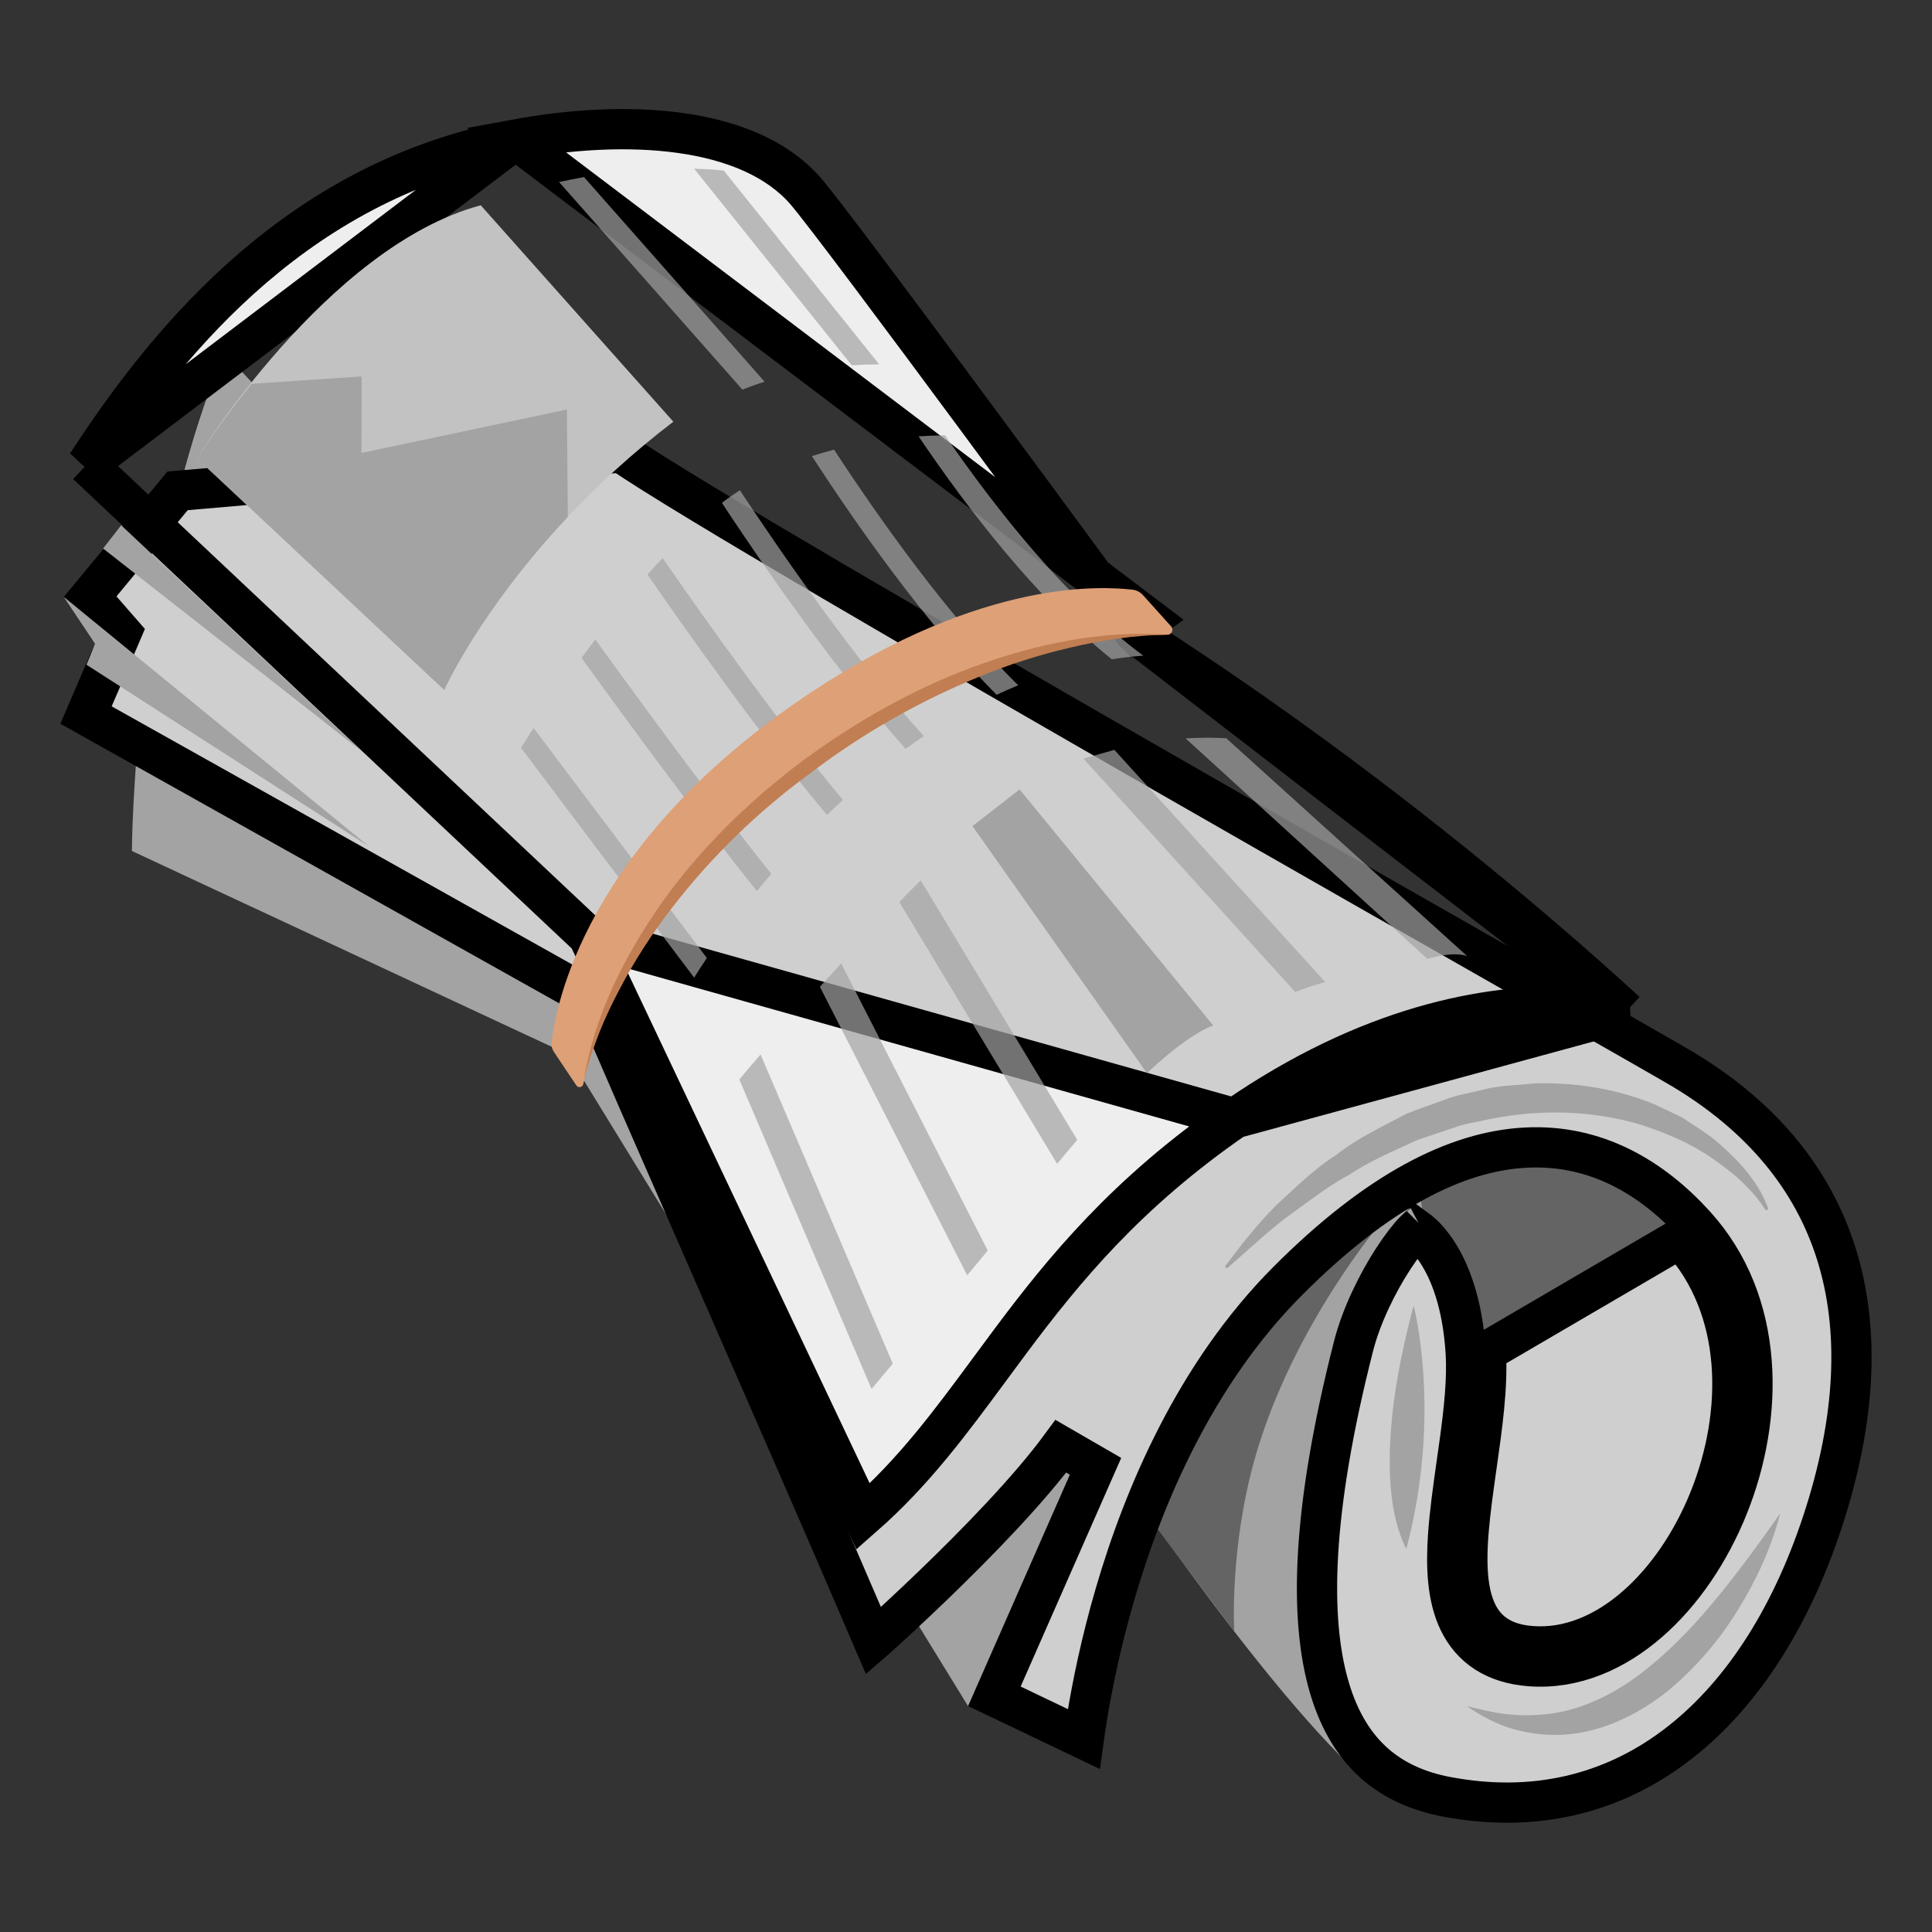 <svg width="48" height="48" viewBox="0 0 48 48" fill="none" xmlns="http://www.w3.org/2000/svg">
<rect x="0" y="0" width="48" height="48" fill="#333333" stroke="none"/>
<g id="noto:rolled-up-newspaper">
<path id="Vector" d="M33.562 43.886C30.772 41.194 26.764 35.036 26.764 35.036C26.764 35.036 35.006 27.431 35.557 27.36C36.109 27.289 45.439 32.197 45.439 32.197C45.439 32.197 43.916 41.741 41.325 43.38C38.726 45.019 33.562 43.886 33.562 43.886Z" fill="#A3A3A3"/>
<path id="Vector_2" d="M34.328 30.349C34.328 30.349 32.119 32.947 31.189 36.191C30.54 38.453 30.664 40.53 30.664 40.53L27.832 36.75L29.921 33.724L34.328 30.349Z" fill="#646464"/>
<path id="Vector_3" d="M5.569 8.764C3.304 14.186 3.277 21.142 3.277 21.142L14.107 26.194L24.052 42.39C24.052 42.39 28.192 36.375 29.186 34.042L5.569 8.764Z" fill="#A3A3A3"/>
<path id="Vector_4" d="M35.843 33.409L42.128 41.921C42.128 41.921 48.071 33.041 42.375 29.156C41.093 28.282 35.67 27.341 34.961 27.574L35.843 33.409Z" fill="#646464"/>
<path id="Vector_5" d="M41.821 26.573L41.821 26.573C43.779 27.752 45.044 29.299 45.625 31.157C46.209 33.022 46.122 35.253 45.275 37.82C44.456 40.301 43.187 42.211 41.602 43.395C40.029 44.571 38.116 45.053 35.936 44.64C35.238 44.507 34.641 44.242 34.16 43.82C33.68 43.399 33.288 42.798 33.034 41.949C32.52 40.23 32.586 37.533 33.627 33.45L33.627 33.45C33.82 32.691 34.219 31.883 34.615 31.273C34.813 30.969 34.999 30.73 35.145 30.58C35.16 30.564 35.175 30.549 35.189 30.536C35.211 30.552 35.236 30.57 35.263 30.593C35.388 30.696 35.545 30.86 35.703 31.101C36.018 31.581 36.342 32.376 36.416 33.619L36.416 33.619C36.455 34.267 36.375 35.019 36.266 35.819C36.242 35.994 36.217 36.172 36.191 36.351C36.103 36.971 36.013 37.605 35.975 38.185C35.927 38.924 35.954 39.679 36.241 40.278C36.39 40.589 36.61 40.86 36.92 41.059C37.228 41.256 37.596 41.365 38.018 41.396C39.11 41.477 40.126 41.023 40.962 40.297C41.798 39.572 42.482 38.553 42.934 37.427C43.83 35.195 43.87 32.367 42.111 30.432C41.049 29.264 39.657 28.422 37.908 28.512C36.179 28.6 34.22 29.595 31.997 31.822L31.997 31.822C29.701 34.124 28.417 37.161 27.707 39.59C27.35 40.809 27.135 41.886 27.008 42.66C26.975 42.863 26.948 43.046 26.926 43.205L24.705 42.144L27.218 36.43L26.357 35.932C25.558 37.019 24.274 38.337 23.172 39.398C22.624 39.925 22.128 40.382 21.768 40.708C21.746 40.728 21.725 40.748 21.704 40.766C20.566 38.109 18.948 34.413 17.558 31.236C16.283 28.325 15.2 25.851 14.854 25.016L14.788 24.856L14.637 24.771L2.137 17.765L2.893 16.008L3.017 15.718L2.81 15.481L2.238 14.826L4.411 12.195L15.432 11.242C17.076 12.366 23.215 15.928 29.133 19.322C32.345 21.165 35.5 22.963 37.867 24.311C40.031 25.544 41.535 26.401 41.821 26.573ZM35.304 30.443C35.303 30.444 35.299 30.446 35.291 30.45C35.3 30.445 35.304 30.443 35.304 30.443ZM36.684 36.434C36.824 35.453 36.967 34.451 36.915 33.589L41.741 30.769C44.906 34.249 41.749 41.171 38.055 40.898C36.07 40.752 36.369 38.648 36.684 36.434Z" fill="#CFCFCF" stroke="black"/>
<path id="Vector_6" d="M35.122 32.438C35.122 32.438 35.835 35.123 34.939 38.483C34.474 37.575 34.485 36.296 34.579 35.28C34.702 33.915 35.122 32.438 35.122 32.438ZM36.446 42.39C36.87 42.491 37.279 42.593 37.691 42.608C38.1 42.63 38.501 42.596 38.887 42.51C39.656 42.319 40.357 41.925 40.98 41.407C41.61 40.901 42.172 40.29 42.701 39.645C43.23 38.996 43.729 38.314 44.227 37.601C44.014 38.445 43.642 39.244 43.185 39.986C42.723 40.745 42.141 41.422 41.46 41.992C40.762 42.555 39.911 42.994 38.985 43.087C38.524 43.133 38.062 43.084 37.631 42.968C37.196 42.847 36.802 42.638 36.446 42.39Z" fill="#A3A3A3"/>
<path id="Vector_7" d="M28.568 15.39C28.164 15.685 28.164 15.685 28.164 15.685L28.164 15.685L28.163 15.684L28.159 15.678L28.143 15.657L28.082 15.573L27.847 15.252C27.644 14.976 27.354 14.581 27.003 14.103C26.3 13.147 25.355 11.863 24.384 10.549C22.429 7.905 20.4 5.185 19.999 4.729L19.999 4.729C19.302 3.939 18.21 3.486 16.905 3.304C15.606 3.122 14.152 3.217 12.811 3.465L28.568 15.39ZM28.568 15.39L28.164 15.685M28.568 15.39L28.164 15.685M28.164 15.685L28.219 15.76M28.164 15.685L28.219 15.76M28.219 15.76L28.297 15.811M28.219 15.76L28.297 15.811M28.297 15.811C32.32 18.396 35.72 21.082 38.114 23.123C39.03 23.903 39.798 24.588 40.397 25.137M28.297 15.811L40.397 25.137M14.617 23.266L14.657 23.351L21.445 37.678C22.702 36.575 23.604 35.351 24.589 34.017C24.759 33.785 24.932 33.551 25.11 33.313C26.437 31.538 27.989 29.64 30.676 27.785L14.617 23.266ZM14.617 23.266L14.548 23.201M14.617 23.266L14.548 23.201M40.397 25.137C39.999 25.072 39.55 25.024 39.055 25.009C36.944 24.945 34.018 25.475 30.676 27.785L40.397 25.137ZM14.548 23.201L2.16 11.538M14.548 23.201L2.16 11.538M2.16 11.538C4.301 8.238 7.537 4.445 12.811 3.465L2.16 11.538Z" fill="#EEEEEE" stroke="black"/>
<path id="Vector_8" d="M30.431 31.47C30.817 30.949 31.226 30.431 31.688 29.962C32.171 29.52 32.64 29.047 33.206 28.688C33.731 28.271 34.346 27.99 34.946 27.671C35.258 27.54 35.584 27.439 35.906 27.319C36.064 27.255 36.229 27.21 36.398 27.176L36.9 27.06C37.234 26.977 37.583 26.966 37.928 26.936C38.269 26.895 38.617 26.914 38.962 26.936C39.653 26.989 40.339 27.139 40.98 27.386C41.141 27.446 41.295 27.529 41.453 27.6C41.606 27.679 41.767 27.735 41.906 27.84C42.195 28.027 42.484 28.207 42.739 28.436C43.245 28.883 43.714 29.404 43.935 30.038L43.871 30.075C43.534 29.535 43.039 29.115 42.514 28.762C41.992 28.399 41.4 28.155 40.8 27.953C39.585 27.585 38.28 27.551 37.039 27.799L36.574 27.896C36.416 27.922 36.263 27.964 36.116 28.02C35.816 28.121 35.513 28.219 35.212 28.324C34.635 28.59 34.046 28.837 33.514 29.19C32.951 29.494 32.453 29.895 31.935 30.266C31.429 30.652 30.968 31.099 30.484 31.511L30.431 31.47ZM1.583 14.828L9.158 21.023L2.149 16.515C2.149 16.515 2.291 16.177 2.359 15.99L1.583 14.828Z" fill="#A3A3A3"/>
<path id="Vector_9" opacity="0.7" d="M17.246 4.192L21.161 9.075C21.401 9.06 21.626 9.053 21.844 9.053L17.981 4.237C17.782 4.215 17.531 4.2 17.246 4.192ZM13.89 4.522L18.446 9.682C18.63 9.607 18.814 9.54 18.997 9.484L14.509 4.399C14.306 4.436 14.1 4.478 13.89 4.522ZM23.479 10.815C23.265 10.819 23.047 10.826 22.822 10.841C24.045 12.652 25.747 14.865 27.622 16.38C27.881 16.339 28.14 16.309 28.406 16.29C26.527 14.906 24.769 12.686 23.479 10.815ZM20.722 11.171C20.539 11.22 20.355 11.273 20.171 11.332C21.247 12.99 22.972 15.465 24.761 17.261C24.937 17.179 25.117 17.1 25.297 17.025C23.557 15.315 21.825 12.859 20.722 11.171ZM18.382 12.18C18.255 12.262 18.131 12.345 18.011 12.435C17.985 12.454 17.959 12.476 17.936 12.495C18.911 13.976 20.749 16.65 22.5 18.604C22.646 18.499 22.796 18.394 22.95 18.289C21.225 16.372 19.361 13.661 18.382 12.18ZM16.087 14.276C17.081 15.713 18.945 18.349 20.546 20.246C20.674 20.122 20.809 19.999 20.944 19.875C19.447 18.094 17.629 15.551 16.462 13.864C16.339 13.995 16.211 14.134 16.087 14.276ZM14.449 16.346C15.592 17.929 17.426 20.43 18.806 22.136C18.919 21.997 19.039 21.855 19.162 21.712C17.996 20.254 16.369 18.075 14.79 15.885C14.67 16.043 14.557 16.196 14.449 16.346ZM12.945 18.581L17.246 24.289C17.317 24.172 17.422 24.011 17.561 23.801L13.256 18.086C13.117 18.304 13.012 18.473 12.945 18.581Z" fill="#A3A3A3"/>
<path id="Vector_10" d="M25.331 19.613L24.161 20.524L28.496 26.663C28.496 26.663 29.452 25.733 30.142 25.477L25.331 19.613Z" fill="#A3A3A3"/>
<path id="Vector_11" d="M16.729 10.477C12.622 13.613 11.036 17.141 11.036 17.141L4.894 11.385C4.894 11.385 8.115 6.128 11.944 5.1L16.729 10.477Z" fill="#C2C2C2"/>
<path id="Vector_12" d="M3.011 13.05L2.561 13.627L8.985 18.664L3.011 13.05ZM4.894 11.385L11.036 17.141C11.036 17.141 11.928 15.158 14.107 12.844L14.085 10.174L8.981 11.254L8.985 9.352L6.251 9.536C5.411 10.579 4.894 11.385 4.894 11.385Z" fill="#A3A3A3"/>
<path id="Vector_13" opacity="0.7" d="M26.918 18.848L32.179 24.645C32.43 24.547 32.681 24.465 32.925 24.398L27.686 18.63L26.918 18.848ZM30.465 18.341C30.165 18.323 29.824 18.323 29.456 18.345L35.464 23.824C35.464 23.824 36.075 23.625 36.45 23.753L30.465 18.341ZM22.343 22.41L26.265 28.916C26.43 28.714 26.595 28.515 26.764 28.32L22.875 21.874C22.699 22.046 22.519 22.226 22.343 22.41ZM20.37 24.517L24.03 31.684C24.214 31.466 24.386 31.256 24.54 31.069L20.899 23.936C20.719 24.131 20.543 24.326 20.37 24.517ZM18.368 26.82L21.653 34.508C21.806 34.324 21.986 34.11 22.181 33.881L18.896 26.198C18.671 26.456 18.491 26.67 18.368 26.82Z" fill="#A3A3A3"/>
<path id="Vector_14" d="M14.321 26.97L13.766 26.141C13.717 26.07 13.696 25.983 13.706 25.898C13.789 25.099 14.483 20.951 20.168 17.19C24.469 14.344 27.439 14.572 28.14 14.651C28.238 14.662 28.328 14.711 28.395 14.783L29.096 15.562C29.168 15.641 29.115 15.769 29.006 15.769C28.035 15.765 24.694 15.938 20.974 18.401C15.885 21.769 14.704 25.965 14.49 26.94C14.468 27.019 14.366 27.034 14.321 26.97Z" fill="#DEA076"/>
<path id="Vector_15" d="M29.002 15.769C28.192 15.78 27.386 15.9 26.602 16.087C25.819 16.267 25.046 16.515 24.304 16.823C22.814 17.434 21.411 18.237 20.13 19.211C18.83 20.161 17.671 21.289 16.687 22.564C16.196 23.201 15.757 23.876 15.386 24.593C15.007 25.305 14.696 26.055 14.505 26.843C14.76 25.23 15.525 23.73 16.466 22.395C17.419 21.06 18.611 19.909 19.916 18.919C21.232 17.951 22.669 17.126 24.206 16.56C25.736 16.001 27.375 15.652 29.002 15.769Z" fill="#C17E52"/>
</g>
</svg>
